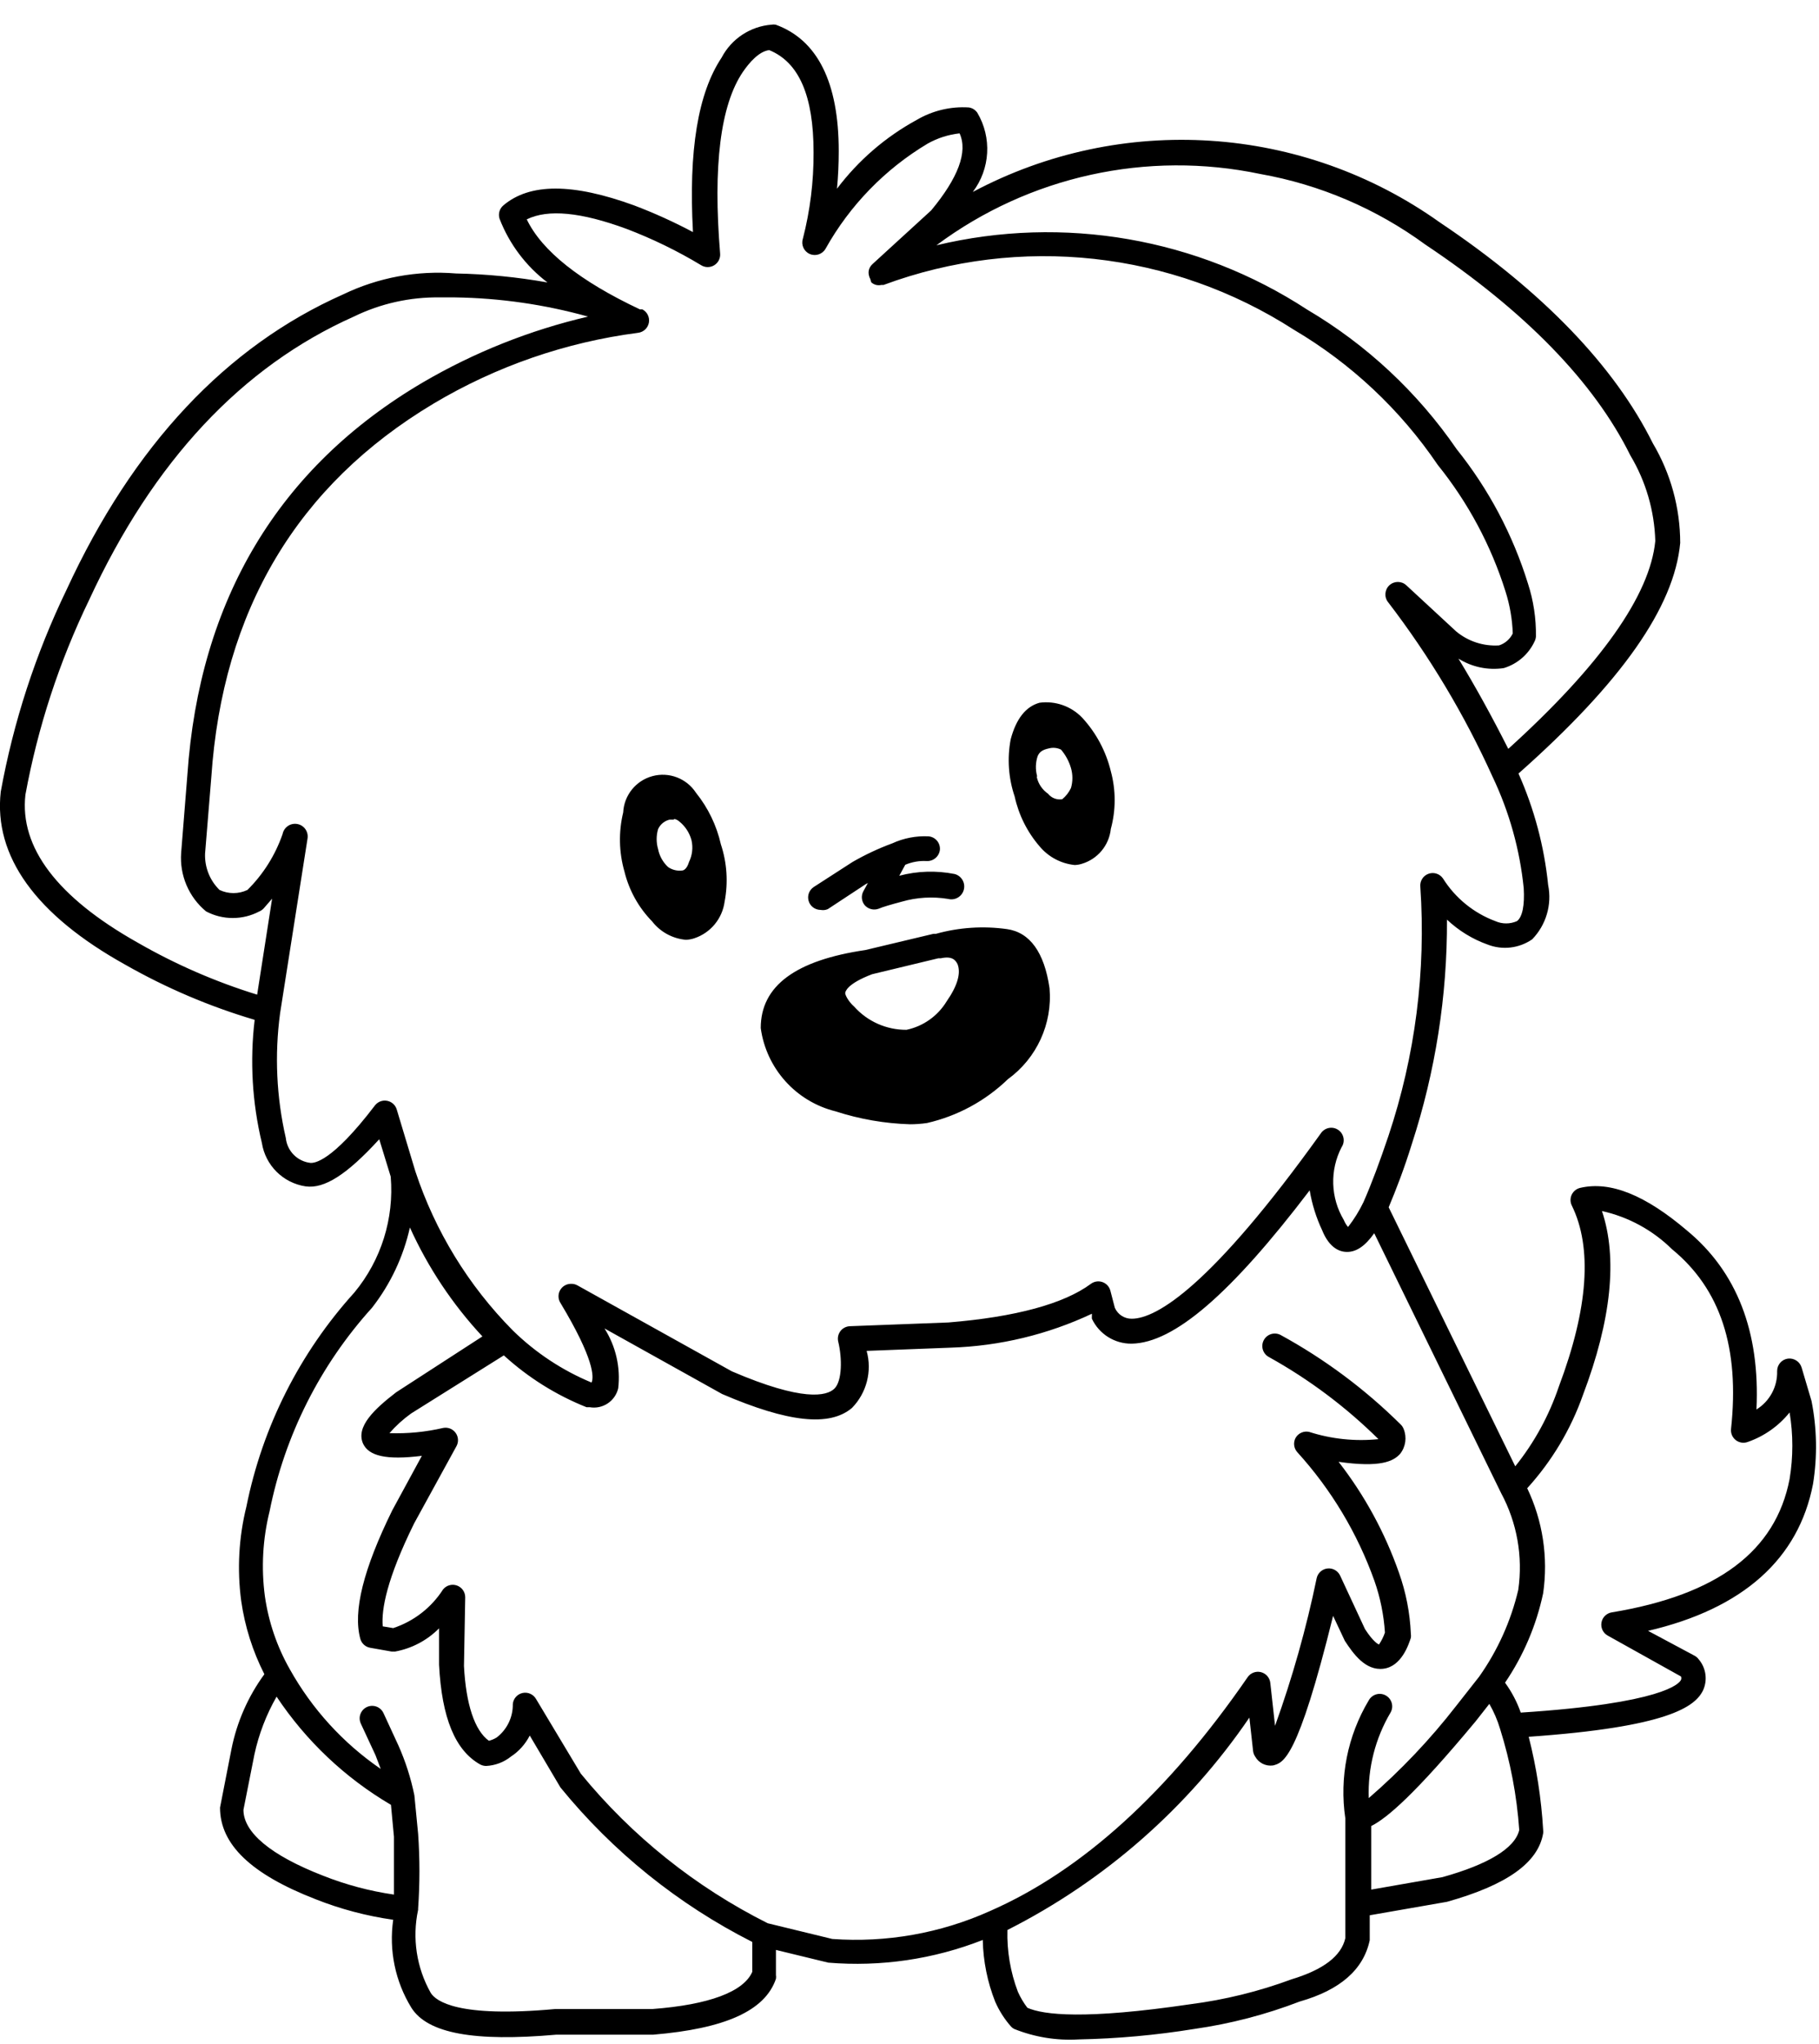 <?xml version="1.0" encoding="UTF-8"?>
<svg width="73px" height="82px" viewBox="0 0 73 82" version="1.1" xmlns="http://www.w3.org/2000/svg" xmlns:xlink="http://www.w3.org/1999/xlink">
    <title>puppy</title>
    <g id="Page-1" stroke="none" stroke-width="1" fill="none" fill-rule="evenodd">
        <g id="puppy" fill="#000000" fill-rule="nonzero">
            <path d="M34.93,38.6 C32.397,38.967 31.13,39.817 31.13,41.15 C31.283,42.596 32.32,43.793 33.73,44.15 C34.852,44.544 36.045,44.697 37.23,44.6 C38.36,44.328 39.396,43.759 40.23,42.95 C41.257,42.22 41.826,41.006 41.73,39.75 C41.563,38.55 41.13,37.883 40.43,37.75 C39.526,37.627 38.606,37.695 37.73,37.95 C38.211,37.806 38.725,38.041 38.93,38.5 C39.115,39.208 38.926,39.962 38.43,40.5 C37.982,41.21 37.256,41.7 36.43,41.85 C35.467,41.856 34.552,41.435 33.93,40.7 C32.997,39.867 33.297,39.15 34.83,38.55 M27.53,32.15 C27.236,31.767 26.757,31.576 26.28,31.65 C25.913,31.75 25.647,32.083 25.48,32.65 C25.298,33.338 25.298,34.062 25.48,34.75 C25.645,35.429 25.99,36.051 26.48,36.55 C26.913,37.017 27.313,37.2 27.68,37.1 C28.047,37 28.33,36.633 28.53,36 C28.648,35.331 28.596,34.644 28.38,34 C28.225,33.323 27.917,32.69 27.48,32.15 M25.93,33 C26.084,32.703 26.356,32.485 26.68,32.4 C26.987,32.302 27.322,32.358 27.58,32.55 C27.893,32.809 28.12,33.158 28.23,33.55 C28.332,33.933 28.296,34.34 28.13,34.7 C28.059,35.035 27.809,35.304 27.48,35.4 C27.127,35.454 26.766,35.364 26.48,35.15 C26.193,34.885 26,34.534 25.93,34.15 C25.797,33.761 25.797,33.339 25.93,32.95 M43.13,29.1 C42.827,28.76 42.385,28.576 41.93,28.6 C41.563,28.7 41.297,29.067 41.13,29.7 C41.009,30.369 41.061,31.057 41.28,31.7 C41.412,32.36 41.704,32.978 42.13,33.5 C42.63,34 43.063,34.183 43.43,34.05 C43.797,33.917 44.063,33.567 44.23,33 C44.403,32.345 44.403,31.655 44.23,31 C44.061,30.293 43.718,29.639 43.23,29.1 M42.03,29.5 C42.362,29.389 42.726,29.426 43.03,29.6 C43.306,29.881 43.512,30.224 43.63,30.6 C43.749,30.974 43.749,31.376 43.63,31.75 C43.488,32.06 43.24,32.308 42.93,32.45 C42.567,32.546 42.181,32.43 41.93,32.15 C41.592,31.914 41.359,31.555 41.28,31.15 C41.161,30.776 41.161,30.374 41.28,30 C41.408,29.742 41.648,29.557 41.93,29.5 L42.03,29.5 Z" id="Shape"></path>
            <path d="M43.29,81.81 C42.406,81.863 41.522,81.719 40.7,81.39 C40.656,81.366 40.615,81.336 40.58,81.3 C40.316,81.002 40.1,80.664 39.94,80.3 C39.627,79.51 39.458,78.67 39.44,77.82 C37.47,78.594 35.349,78.905 33.24,78.73 L31.14,78.22 L31.14,79.22 C31.149,79.273 31.149,79.327 31.14,79.38 C30.7,80.67 29.08,81.38 26.21,81.62 L22.32,81.62 C19.03,81.91 17.16,81.57 16.51,80.54 C15.861,79.485 15.603,78.236 15.78,77.01 C14.707,76.859 13.657,76.58 12.65,76.18 C10.08,75.18 8.83,73.99 8.83,72.51 L9.29,70.16 C9.507,69.076 9.957,68.052 10.61,67.16 C10.14,66.238 9.826,65.245 9.68,64.22 C9.511,62.955 9.582,61.669 9.89,60.43 C10.534,57.232 12.03,54.268 14.22,51.85 C15.297,50.551 15.821,48.881 15.68,47.2 L15.68,47.2 L15.22,45.7 C13.93,47.11 13.02,47.7 12.26,47.59 L12.26,47.59 C11.36,47.453 10.652,46.749 10.51,45.85 C10.121,44.234 10.023,42.561 10.22,40.91 C8.411,40.375 6.669,39.633 5.03,38.7 C1.43,36.7 -0.26,34.34 0.03,31.76 C0.541,28.953 1.429,26.229 2.67,23.66 C5.34,17.87 9.08,13.89 13.77,11.81 C15.178,11.131 16.742,10.841 18.3,10.97 C19.531,10.994 20.758,11.115 21.97,11.33 C21.107,10.674 20.442,9.791 20.05,8.78 C19.985,8.586 20.044,8.372 20.2,8.24 C21.26,7.34 22.98,7.34 25.45,8.24 C26.258,8.547 27.047,8.904 27.81,9.31 C27.63,6.03 28.01,3.74 28.96,2.31 C29.356,1.556 30.111,1.057 30.96,0.99 C31.016,0.98 31.074,0.98 31.13,0.99 C32.81,1.6 33.66,3.31 33.66,6.06 C33.66,6.573 33.637,7.077 33.59,7.57 C34.448,6.433 35.539,5.492 36.79,4.81 C37.421,4.439 38.149,4.264 38.88,4.31 C39.018,4.33 39.141,4.406 39.22,4.52 C39.813,5.518 39.742,6.776 39.04,7.7 C45.013,4.522 52.269,4.995 57.78,8.92 C61.93,11.7 64.8,14.7 66.33,17.78 C67.048,18.991 67.428,20.372 67.43,21.78 C67.19,24.36 65.06,27.38 60.94,31.03 C61.572,32.447 61.973,33.956 62.13,35.5 C62.289,36.288 62.049,37.103 61.49,37.68 C60.965,38.043 60.294,38.122 59.7,37.89 C59.093,37.673 58.538,37.332 58.07,36.89 C58.083,39.946 57.607,42.984 56.66,45.89 C56.35,46.89 56.04,47.69 55.73,48.43 L60.81,58.82 C61.577,57.865 62.169,56.781 62.56,55.62 C63.74,52.49 63.91,50.05 63.08,48.36 C63.012,48.222 63.011,48.061 63.077,47.922 C63.144,47.784 63.27,47.683 63.42,47.65 C64.63,47.37 66.03,47.94 67.7,49.36 C69.7,51.01 70.64,53.42 70.49,56.54 C71.022,56.212 71.338,55.625 71.32,55 C71.318,54.749 71.501,54.535 71.75,54.5 C71.994,54.469 72.225,54.616 72.3,54.85 L72.7,56.2 C72.918,57.298 72.938,58.425 72.76,59.53 C72.18,62.53 69.96,64.53 66.14,65.42 L68.01,66.42 C68.073,66.455 68.127,66.502 68.17,66.56 C68.465,66.904 68.535,67.387 68.35,67.8 C68.03,68.47 66.93,69.28 61.35,69.67 C61.662,70.895 61.856,72.148 61.93,73.41 C61.936,73.453 61.936,73.497 61.93,73.54 C61.73,74.73 60.46,75.62 58.07,76.29 L54.97,76.83 L54.97,77.83 C54.72,79.01 53.78,79.83 52.16,80.29 C50.796,80.815 49.377,81.184 47.93,81.39 C46.395,81.639 44.845,81.779 43.29,81.81 L43.29,81.81 Z M41.23,80.54 C41.88,80.83 43.55,81.02 47.76,80.4 C49.15,80.222 50.516,79.887 51.83,79.4 C53.12,79.01 53.83,78.46 53.99,77.75 L53.99,76.4 L53.99,72.94 C53.748,71.302 54.08,69.631 54.93,68.21 C55.063,67.967 55.367,67.877 55.61,68.01 C55.853,68.143 55.943,68.447 55.81,68.69 C55.194,69.729 54.889,70.923 54.93,72.13 C56.219,71.015 57.395,69.776 58.44,68.43 L59.36,67.26 C60.102,66.212 60.635,65.03 60.93,63.78 C61.124,62.443 60.882,61.079 60.24,59.89 L60.24,59.89 L60.24,59.89 L55.15,49.47 C54.79,49.98 54.44,50.22 54.06,50.22 L54.06,50.22 C53.64,50.22 53.29,49.92 53.06,49.35 C52.821,48.842 52.653,48.304 52.56,47.75 C49.4,51.9 47.12,53.87 45.42,53.9 C44.737,53.91 44.111,53.519 43.82,52.9 C43.816,52.863 43.816,52.827 43.82,52.79 L43.82,52.7 C42.049,53.533 40.126,53.996 38.17,54.06 L34.78,54.19 C35.005,55.004 34.781,55.876 34.19,56.48 C33.29,57.24 31.63,57.06 28.98,55.92 L24.26,53.29 C24.713,54.003 24.908,54.851 24.81,55.69 C24.69,56.205 24.191,56.538 23.67,56.45 L23.54,56.45 C22.317,55.963 21.192,55.258 20.22,54.37 L16.5,56.7 C16.18,56.929 15.888,57.194 15.63,57.49 C16.356,57.515 17.082,57.444 17.79,57.28 C17.979,57.245 18.172,57.322 18.285,57.478 C18.398,57.634 18.412,57.841 18.32,58.01 L16.62,61.11 C15.52,63.34 15.3,64.57 15.36,65.24 L15.78,65.31 C16.605,65.038 17.311,64.491 17.78,63.76 C17.914,63.593 18.138,63.53 18.339,63.602 C18.54,63.675 18.673,63.866 18.67,64.08 L18.62,66.83 C18.7,68.37 19.05,69.42 19.62,69.83 C19.729,69.802 19.834,69.759 19.93,69.7 C20.347,69.382 20.589,68.885 20.58,68.36 C20.598,68.143 20.755,67.962 20.968,67.914 C21.181,67.866 21.4,67.962 21.51,68.15 L23.31,71.15 C25.36,73.656 27.916,75.7 30.81,77.15 L33.4,77.78 C35.57,77.937 37.745,77.552 39.73,76.66 C43.43,75.04 46.9,71.88 50.07,67.28 C50.188,67.107 50.402,67.026 50.605,67.077 C50.808,67.129 50.958,67.302 50.98,67.51 L51.17,69.23 C51.866,67.299 52.425,65.32 52.84,63.31 C52.885,63.101 53.058,62.944 53.271,62.919 C53.483,62.894 53.688,63.007 53.78,63.2 L54.78,65.35 C55.11,65.86 55.3,65.95 55.34,65.97 C55.441,65.822 55.522,65.66 55.58,65.49 C55.535,64.784 55.394,64.088 55.16,63.42 C54.479,61.509 53.425,59.751 52.06,58.25 C51.918,58.09 51.894,57.856 52,57.67 C52.111,57.485 52.329,57.392 52.54,57.44 C53.437,57.727 54.383,57.826 55.32,57.73 C54.013,56.439 52.536,55.332 50.93,54.44 C50.684,54.313 50.588,54.011 50.715,53.765 C50.842,53.519 51.144,53.423 51.39,53.55 C53.153,54.513 54.772,55.718 56.2,57.13 C56.258,57.182 56.302,57.247 56.33,57.32 C56.467,57.654 56.414,58.036 56.19,58.32 C55.92,58.62 55.4,58.88 53.72,58.64 C54.762,59.979 55.579,61.479 56.14,63.08 C56.423,63.871 56.585,64.7 56.62,65.54 C56.628,65.593 56.628,65.647 56.62,65.7 C56.53,65.98 56.24,66.85 55.52,66.94 C54.8,67.03 54.31,66.34 53.97,65.82 L53.5,64.82 C52.07,70.61 51.5,70.71 51.09,70.82 C50.799,70.861 50.512,70.718 50.37,70.46 C50.328,70.397 50.3,70.325 50.29,70.25 L50.14,68.9 C47.675,72.515 44.334,75.446 40.43,77.42 C40.407,78.266 40.55,79.109 40.85,79.9 C40.952,80.127 41.079,80.342 41.23,80.54 L41.23,80.54 Z M16.78,76.61 C16.535,77.748 16.716,78.937 17.29,79.95 C17.5,80.27 18.36,80.95 22.29,80.59 L26.19,80.59 C28.45,80.42 29.84,79.9 30.19,79.1 L30.19,77.9 C27.218,76.395 24.594,74.283 22.49,71.7 L21.26,69.62 C21.087,69.96 20.829,70.25 20.51,70.46 C20.225,70.689 19.875,70.822 19.51,70.84 C19.426,70.84 19.344,70.819 19.27,70.78 C18.27,70.22 17.73,68.92 17.62,66.78 L17.62,65.32 C17.142,65.803 16.528,66.127 15.86,66.25 L15.71,66.25 L14.86,66.1 C14.668,66.068 14.512,65.928 14.46,65.74 C14.16,64.64 14.58,62.95 15.74,60.59 L16.93,58.4 C15.48,58.58 14.8,58.4 14.57,57.91 C14.27,57.23 15.03,56.52 15.9,55.85 L19.36,53.61 C18.159,52.321 17.177,50.845 16.45,49.24 C16.188,50.413 15.669,51.513 14.93,52.46 C12.849,54.759 11.428,57.579 10.82,60.62 C10.543,61.735 10.479,62.891 10.63,64.03 C10.777,65.061 11.116,66.055 11.63,66.96 L11.63,66.96 C12.522,68.557 13.771,69.926 15.28,70.96 L15.07,70.41 L14.48,69.14 C14.405,68.977 14.422,68.787 14.526,68.641 C14.629,68.495 14.802,68.415 14.981,68.431 C15.159,68.447 15.315,68.557 15.39,68.72 L15.99,70.02 C16.275,70.661 16.49,71.332 16.63,72.02 L16.63,72.02 L16.78,73.56 C16.85,74.559 16.85,75.561 16.78,76.56 L16.78,76.61 Z M11.1,68.06 C10.686,68.783 10.386,69.566 10.21,70.38 L9.77,72.6 C9.77,73.5 10.85,74.42 12.96,75.24 C13.877,75.604 14.834,75.859 15.81,76 C15.81,75.37 15.81,74.59 15.81,73.68 L15.69,72.4 C13.851,71.32 12.282,69.836 11.1,68.06 L11.1,68.06 Z M55.03,73.25 L55.03,75.8 L57.89,75.3 C59.72,74.79 60.8,74.14 60.97,73.41 C60.874,72.031 60.615,70.668 60.2,69.35 L60.2,69.35 C60.096,69.001 59.951,68.666 59.77,68.35 L59.22,69.05 C56.8,71.96 55.67,72.93 55.03,73.25 Z M60.4,67.5 C60.668,67.867 60.881,68.271 61.03,68.7 C66.73,68.33 67.39,67.54 67.46,67.39 C67.48,67.345 67.48,67.295 67.46,67.25 L64.52,65.61 C64.334,65.507 64.234,65.298 64.27,65.088 C64.306,64.879 64.471,64.715 64.68,64.68 C68.92,63.98 71.26,62.23 71.82,59.33 C71.966,58.446 71.966,57.544 71.82,56.66 C71.384,57.201 70.806,57.61 70.15,57.84 C69.987,57.904 69.802,57.878 69.663,57.772 C69.524,57.665 69.451,57.494 69.47,57.32 C69.82,54.07 69.05,51.71 67.1,50.11 C66.325,49.347 65.352,48.816 64.29,48.58 C64.92,50.46 64.67,52.94 63.53,55.95 C63.042,57.337 62.28,58.612 61.29,59.7 C61.915,61.009 62.137,62.474 61.93,63.91 C61.658,65.195 61.139,66.414 60.4,67.5 Z M22.93,51.5 C23.014,51.499 23.096,51.52 23.17,51.56 L29.37,55.01 C32.21,56.23 33.18,56.01 33.49,55.7 C33.8,55.39 33.8,54.48 33.64,53.82 C33.604,53.673 33.636,53.518 33.727,53.398 C33.818,53.277 33.959,53.205 34.11,53.2 L38.06,53.05 C40.76,52.83 42.7,52.3 43.78,51.5 C43.913,51.402 44.085,51.375 44.241,51.429 C44.397,51.483 44.517,51.611 44.56,51.77 L44.74,52.46 C44.857,52.73 45.125,52.904 45.42,52.9 C46.42,52.9 48.63,51.57 53.01,45.46 C53.165,45.231 53.476,45.17 53.705,45.325 C53.934,45.48 53.995,45.791 53.84,46.02 C53.362,46.943 53.396,48.048 53.93,48.94 C53.971,49.042 54.028,49.137 54.1,49.22 C54.342,48.91 54.55,48.574 54.72,48.22 C55.05,47.47 55.38,46.58 55.72,45.57 C56.797,42.352 57.231,38.955 57,35.57 C56.978,35.341 57.114,35.127 57.33,35.05 C57.544,34.974 57.782,35.052 57.91,35.24 C58.404,36.025 59.142,36.626 60.01,36.95 C60.287,37.073 60.603,37.073 60.88,36.95 C61.1,36.78 61.19,36.31 61.15,35.63 C60.993,34.079 60.57,32.567 59.9,31.16 L59.9,31.16 C58.776,28.674 57.37,26.325 55.71,24.16 C55.544,23.956 55.565,23.658 55.758,23.479 C55.95,23.3 56.248,23.3 56.44,23.48 L58.44,25.33 C58.921,25.729 59.536,25.93 60.16,25.89 C60.401,25.812 60.6,25.638 60.71,25.41 C60.691,24.839 60.593,24.274 60.42,23.73 C59.839,21.882 58.916,20.158 57.7,18.65 C56.201,16.439 54.23,14.588 51.93,13.23 C47.029,10.071 40.927,9.404 35.46,11.43 L35.38,11.43 C35.308,11.446 35.232,11.446 35.16,11.43 C35.09,11.411 35.025,11.377 34.97,11.33 C34.951,11.289 34.937,11.245 34.93,11.2 C34.901,11.151 34.881,11.096 34.87,11.04 C34.854,10.971 34.854,10.899 34.87,10.83 C34.889,10.76 34.923,10.695 34.97,10.64 L35.03,10.58 L37.37,8.44 C38.45,7.14 38.85,6.09 38.51,5.35 C38.06,5.399 37.625,5.539 37.23,5.76 C35.517,6.783 34.103,8.239 33.13,9.98 C33.003,10.201 32.729,10.29 32.496,10.188 C32.262,10.085 32.143,9.823 32.22,9.58 C32.512,8.447 32.657,7.28 32.65,6.11 C32.65,3.85 32.07,2.5 30.87,2.01 C30.46,2.06 30.07,2.51 29.81,2.89 C28.91,4.22 28.61,6.67 28.9,10.17 C28.917,10.358 28.826,10.54 28.665,10.639 C28.504,10.739 28.301,10.739 28.14,10.64 C27.186,10.065 26.182,9.576 25.14,9.18 C23.32,8.51 21.99,8.38 21.14,8.8 C21.75,10.07 23.28,11.28 25.68,12.41 L25.68,12.41 L25.78,12.41 C25.974,12.511 26.08,12.727 26.041,12.943 C26.002,13.158 25.828,13.323 25.61,13.35 C22.708,13.726 19.914,14.692 17.4,16.19 C11.93,19.46 8.93,24.49 8.48,31.18 L8.23,34.24 C8.209,34.787 8.419,35.317 8.81,35.7 C9.165,35.868 9.575,35.868 9.93,35.7 C10.565,35.071 11.047,34.304 11.34,33.46 C11.374,33.281 11.501,33.134 11.672,33.074 C11.844,33.015 12.035,33.051 12.172,33.169 C12.31,33.288 12.374,33.471 12.34,33.65 L11.24,40.65 C11.016,42.317 11.094,44.011 11.47,45.65 C11.524,46.178 11.942,46.596 12.47,46.65 C12.6,46.65 13.29,46.65 15.05,44.34 C15.165,44.194 15.351,44.124 15.533,44.158 C15.716,44.191 15.865,44.323 15.92,44.5 L16.67,46.99 C17.463,49.39 18.801,51.574 20.58,53.37 L20.58,53.37 C21.491,54.262 22.563,54.971 23.74,55.46 C23.84,55.24 23.84,54.51 22.5,52.28 C22.395,52.124 22.385,51.923 22.476,51.758 C22.567,51.594 22.742,51.494 22.93,51.5 Z M17.65,11.93 C16.456,11.913 15.274,12.176 14.2,12.7 C9.71,14.7 6.15,18.5 3.58,24.06 C2.379,26.54 1.518,29.17 1.02,31.88 C0.78,33.99 2.3,36 5.52,37.81 C7.037,38.683 8.647,39.384 10.32,39.9 L10.92,36.05 L10.59,36.43 C10.541,36.486 10.479,36.531 10.41,36.56 C9.741,36.914 8.939,36.914 8.27,36.56 C7.575,35.985 7.203,35.109 7.27,34.21 L7.52,31.08 C8,24.08 11.17,18.75 16.97,15.34 C19.035,14.133 21.27,13.243 23.6,12.7 C21.861,12.215 20.066,11.956 18.26,11.93 L17.65,11.93 Z M58.53,26.42 C59.197,27.513 59.863,28.72 60.53,30.04 C64.22,26.7 66.22,23.88 66.43,21.7 C66.395,20.49 66.051,19.309 65.43,18.27 C63.97,15.32 61.2,12.48 57.2,9.81 C55.238,8.374 52.974,7.405 50.58,6.98 C46.037,6.026 41.303,7.067 37.58,9.84 C42.684,8.618 48.065,9.551 52.46,12.42 C54.844,13.827 56.892,15.739 58.46,18.02 C59.743,19.622 60.713,21.45 61.32,23.41 C61.542,24.094 61.65,24.811 61.64,25.53 C61.636,25.596 61.619,25.661 61.59,25.72 C61.351,26.241 60.899,26.634 60.35,26.8 C59.717,26.895 59.072,26.76 58.53,26.42 Z M36.53,45.1 C35.51,45.07 34.5,44.895 33.53,44.58 C31.941,44.186 30.752,42.862 30.53,41.24 C30.53,39.54 31.94,38.52 34.73,38.11 L37.46,37.46 L37.56,37.46 C38.487,37.201 39.457,37.137 40.41,37.27 C41.33,37.4 41.91,38.2 42.12,39.64 C42.242,41.065 41.608,42.45 40.45,43.29 C39.547,44.162 38.424,44.771 37.2,45.05 C36.971,45.083 36.741,45.1 36.51,45.1 L36.53,45.1 Z M33,39.58 C32.07,39.96 31.6,40.48 31.6,41.15 C31.778,42.351 32.662,43.326 33.84,43.62 C34.892,43.988 36.009,44.134 37.12,44.05 C38.156,43.788 39.105,43.257 39.87,42.51 C40.769,41.889 41.274,40.84 41.2,39.75 C41.07,38.81 40.78,38.3 40.33,38.24 C40,38.184 39.664,38.167 39.33,38.19 L39.33,38.29 C39.579,39.125 39.395,40.029 38.84,40.7 C38.329,41.513 37.503,42.078 36.56,42.26 C35.462,42.321 34.392,41.893 33.64,41.09 C33.164,40.771 32.893,40.222 32.93,39.65 L33,39.58 Z M35,39.08 C34,39.46 33.93,39.77 33.92,39.83 C33.91,39.89 34.03,40.16 34.28,40.38 C34.814,40.977 35.579,41.316 36.38,41.31 C37.051,41.169 37.634,40.756 37.99,40.17 C38.42,39.55 38.57,39.05 38.43,38.68 C38.35,38.52 38.22,38.34 37.76,38.44 L37.66,38.44 L35,39.08 Z M27.53,37.7 C26.993,37.654 26.5,37.386 26.17,36.96 C25.627,36.405 25.244,35.714 25.06,34.96 C24.838,34.188 24.821,33.371 25.01,32.59 C25.044,31.902 25.518,31.314 26.183,31.134 C26.848,30.954 27.554,31.223 27.93,31.8 C28.417,32.405 28.759,33.113 28.93,33.87 C29.176,34.611 29.227,35.403 29.08,36.17 C28.988,36.853 28.515,37.424 27.86,37.64 C27.753,37.675 27.642,37.695 27.53,37.7 Z M26.43,35.7 C26.548,35.907 26.697,36.096 26.87,36.26 C27.06,36.47 27.37,36.76 27.6,36.7 C27.83,36.64 28.02,36.26 28.1,35.96 C28.106,35.867 28.106,35.773 28.1,35.68 C27.958,35.784 27.799,35.861 27.63,35.91 C27.218,35.986 26.792,35.911 26.43,35.7 L26.43,35.7 Z M27.05,32.88 L26.87,32.88 C26.666,32.929 26.497,33.069 26.41,33.26 C26.334,33.521 26.334,33.799 26.41,34.06 C26.464,34.336 26.604,34.588 26.81,34.78 C26.973,34.894 27.172,34.944 27.37,34.92 C27.46,34.92 27.58,34.82 27.65,34.58 C27.784,34.307 27.82,33.996 27.75,33.7 C27.671,33.409 27.503,33.15 27.27,32.96 C27.209,32.903 27.132,32.864 27.05,32.85 L27.05,32.88 Z M32.93,36.5 C32.709,36.499 32.514,36.353 32.452,36.141 C32.389,35.928 32.474,35.7 32.66,35.58 L34.21,34.58 C34.721,34.285 35.256,34.034 35.81,33.83 L35.81,33.83 C36.267,33.62 36.768,33.524 37.27,33.55 C37.543,33.576 37.743,33.817 37.72,34.09 C37.689,34.36 37.451,34.558 37.18,34.54 C36.889,34.525 36.598,34.576 36.33,34.69 L36.09,35.13 C36.815,34.938 37.574,34.915 38.31,35.06 C38.586,35.132 38.752,35.414 38.68,35.69 C38.608,35.966 38.326,36.132 38.05,36.06 C37.43,35.958 36.794,35.995 36.19,36.17 C35.74,36.29 35.43,36.38 35.27,36.45 C35.074,36.526 34.852,36.474 34.71,36.32 C34.572,36.161 34.548,35.934 34.65,35.75 L34.83,35.42 L34.74,35.47 L33.22,36.47 C33.128,36.509 33.028,36.519 32.93,36.5 Z M43.13,34.7 C42.58,34.644 42.074,34.375 41.72,33.95 C41.225,33.377 40.882,32.689 40.72,31.95 C40.471,31.213 40.416,30.424 40.56,29.66 C40.78,28.83 41.17,28.34 41.72,28.19 C42.358,28.105 42.998,28.332 43.44,28.8 C43.995,29.406 44.387,30.142 44.58,30.94 C44.785,31.696 44.785,32.494 44.58,33.25 C44.511,33.908 44.054,34.46 43.42,34.65 C43.326,34.68 43.229,34.697 43.13,34.7 Z M42.27,33.04 C42.321,33.117 42.378,33.191 42.44,33.26 C42.75,33.57 43.05,33.73 43.2,33.68 C43.35,33.63 43.59,33.39 43.68,32.99 C43.749,32.736 43.783,32.473 43.78,32.21 C43.583,32.57 43.269,32.853 42.89,33.01 C42.684,33.038 42.474,33.032 42.27,32.99 L42.27,33.04 Z M41.61,31.18 C41.672,31.449 41.833,31.684 42.06,31.84 C42.196,32.012 42.414,32.096 42.63,32.06 C42.779,31.938 42.898,31.784 42.98,31.61 C43.056,31.349 43.056,31.071 42.98,30.81 C42.901,30.538 42.764,30.286 42.58,30.07 C42.431,29.997 42.261,29.979 42.1,30.02 C41.82,30.08 41.71,30.17 41.64,30.34 C41.557,30.596 41.55,30.87 41.62,31.13 L41.61,31.18 Z" id="Shape"></path>
        </g>
    </g>
</svg>